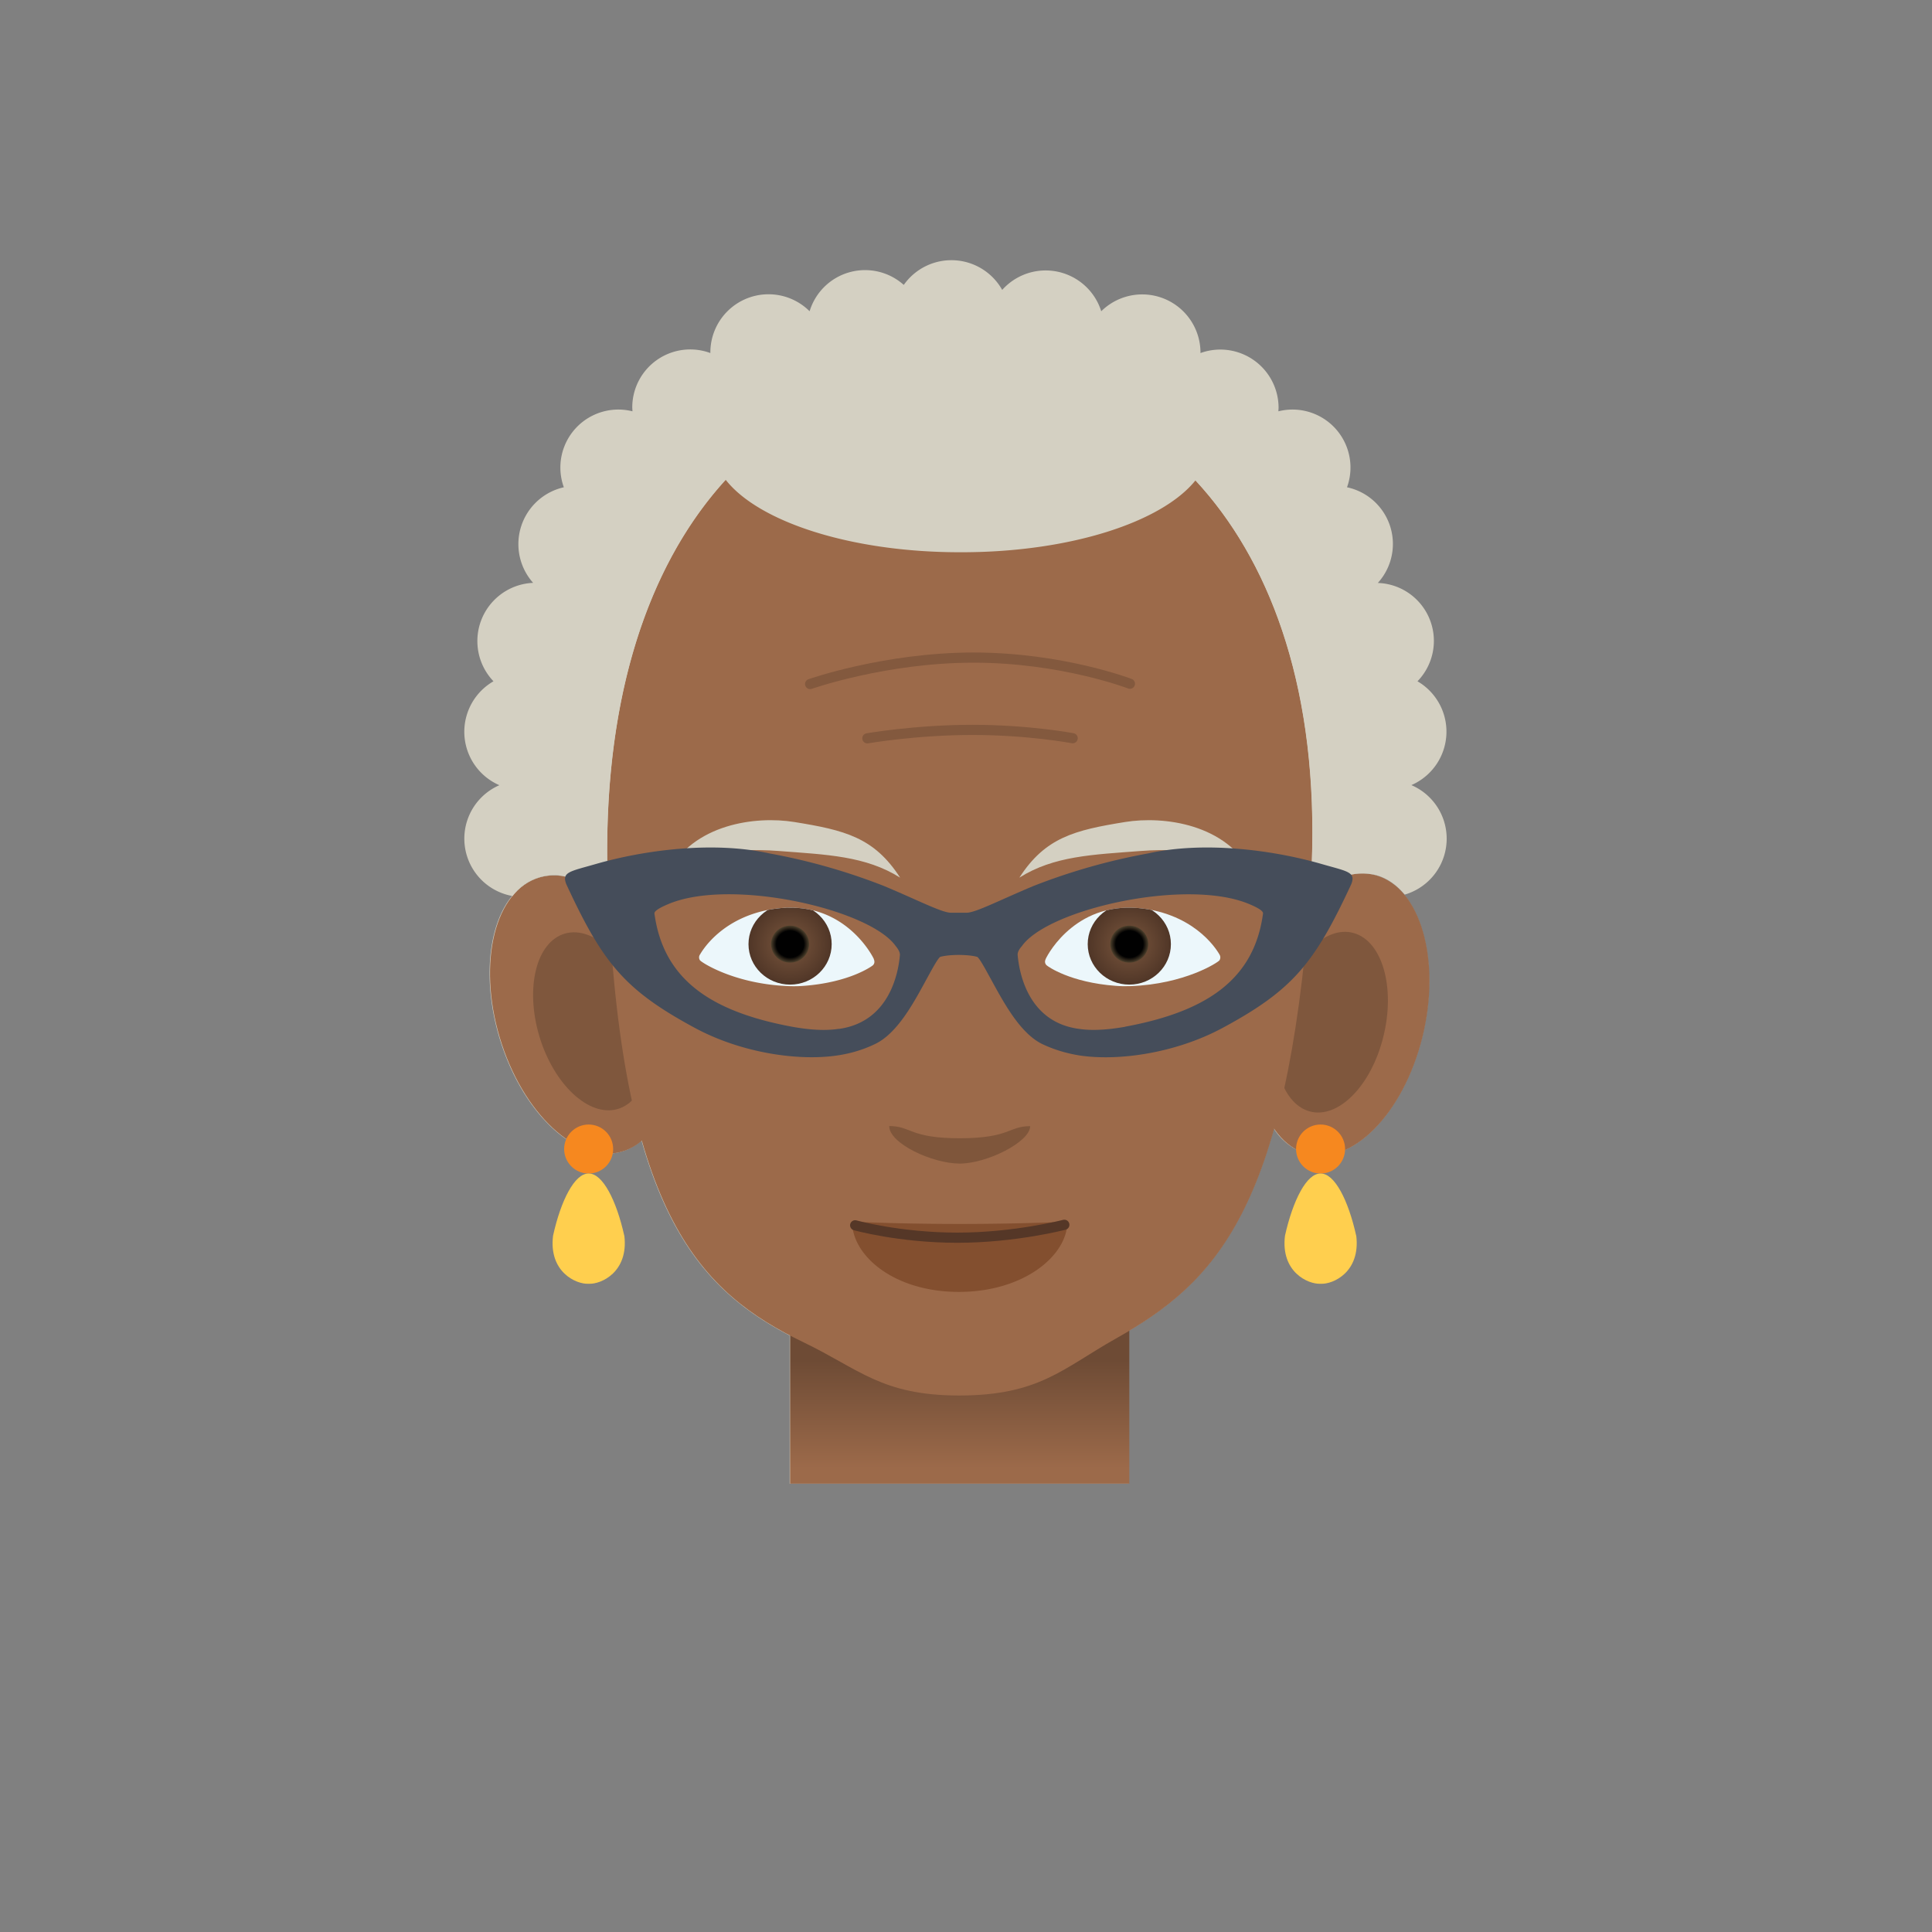 <svg xmlns="http://www.w3.org/2000/svg" xmlns:xlink="http://www.w3.org/1999/xlink" viewBox="0 0 190 190"><rect x="0" y="0" width="190" height="190" fill="#808080" stroke="none"/><path fill="#D4D0C2" d="M135.29 86.08a5.38 5.38 0 0 0-3.55.28 36.32 36.32 0 0 0 3.51-9.23c4.85-20.96-9.7-42-32.5-46.98-22.8-4.99-45.2 7.95-50.05 28.91a36.73 36.73 0 0 0 4.84 27.89c-1.65-.88-3.34-1.12-4.88-.54-4.29 1.62-5.78 8.92-3.34 16.3 2.44 7.37 7.9 12.04 12.18 10.42.58-.22 1.1-.55 1.59-.96 3.2 11.28 8.37 15.93 14.57 19.17v14.57h33.36v-15.04c6.1-3.65 11.02-8.37 14.25-19.88a5.89 5.89 0 0 0 3.2 2.48c4.4 1.24 9.48-3.87 11.37-11.44 1.88-7.56-.16-14.7-4.55-15.95z"/><g><path fill="#9C6A4A" d="M123.96 97.51c1.89-7.56 6.98-12.68 11.37-11.43 4.4 1.25 6.43 8.39 4.55 15.95-1.89 7.57-6.98 12.68-11.37 11.44-4.4-1.25-6.43-8.4-4.55-15.96z"/><path fill="#7F573D" d="M125.86 99.08c1.2-4.84 4.46-8.12 7.27-7.32 2.82.8 4.12 5.37 2.91 10.21-1.2 4.84-4.46 8.12-7.27 7.32-2.81-.8-4.12-5.37-2.91-10.21z"/><path fill="#9C6A4A" d="M64.89 96.84c-2.44-7.38-7.9-12.05-12.19-10.43-4.28 1.62-5.78 8.92-3.34 16.3 2.44 7.37 7.9 12.04 12.18 10.42 4.29-1.62 5.79-8.91 3.35-16.29z"/><path fill="#7F573D" d="M63.12 98.57c-1.57-4.73-5.06-7.71-7.8-6.68-2.75 1.04-3.7 5.7-2.15 10.43 1.57 4.72 5.06 7.7 7.8 6.67 2.75-1.03 3.7-5.7 2.15-10.42z"/><linearGradient id="s" x1="94.38" x2="94.38" y1="148.49" y2="133.83" gradientUnits="userSpaceOnUse"><stop offset=".28" stop-color="#9c6a4a"/><stop offset="1" stop-color="#6e4b35"/></linearGradient><path fill="url(#s)" d="M77.7 129.58h33.36v16.33H77.7z"/><path fill="#9C6A4A" d="M59.81 88.2c-1.63-35.02 15.86-51.26 34.5-51.26 18.66 0 37.08 16.55 34.51 51.26-2.28 30.8-9.26 37.92-19.1 43.45-5.2 2.93-7.53 5.59-15.4 5.59-7.6 0-9.84-2.61-15.27-5.22-10.14-4.89-17.78-12.42-19.24-43.82z"/><path fill="none" stroke="#83593E" stroke-miterlimit="10" d="M111.12 67.24s-6.68-2.57-15.37-2.57-16.08 2.6-16.08 2.6M105.49 72.6s-4.29-.82-9.86-.82c-5.58 0-10.33.83-10.33.83" stroke-linecap="round" stroke-linejoin="round"/><g><path fill="#7F563B" d="M87.45 110.75c0 1.7 4.24 3.68 6.93 3.68 2.7 0 6.93-2.14 6.93-3.68-2.13 0-2 1.19-6.93 1.19-4.92 0-4.77-1.2-6.92-1.2z"/></g><g><path fill="#834F2F" d="M104.97 120.15c0 3.33-4.28 6.9-10.67 6.9-6.4 0-10.5-3.57-10.5-6.9a257.81 257.81 0 0 0 21.17 0z"/><path fill="none" stroke="#553727" stroke-miterlimit="10" d="M84.1 120.5s4.36 1.22 10.05 1.22c5.68 0 10.52-1.27 10.52-1.27" stroke-linecap="round" stroke-linejoin="round"/></g><g><path fill="#ECF7FB" d="M85.94 94.32c-.3-.66-3.21-5.87-9.72-4.95-5.35.76-7.28 4.35-7.38 4.5a.5.5 0 0 0 0 .57c.14.2 3.38 2.34 8.74 2.54.5.02.99.01 1.48-.03 4.48-.34 6.64-1.9 6.77-2.01.19-.16.2-.4.1-.62z"/><defs><path id="t" d="M85.94 94.32c-.3-.66-3.21-5.87-9.72-4.95-5.35.76-7.28 4.35-7.38 4.5a.5.5 0 0 0 0 .57c.14.2 3.38 2.34 8.74 2.54.5.02.99.01 1.48-.03 4.48-.34 6.64-1.9 6.77-2.01.19-.16.2-.4.1-.62z"/></defs><clipPath id="u"><use xlink:href="#t" overflow="visible"/></clipPath><g clip-path="url(#u)"><radialGradient id="v" cx="74.3" cy="92.85" r="3.98" gradientTransform="matrix(1.028 0 0 1 1.32 0)" gradientUnits="userSpaceOnUse"><stop offset="0" stop-color="#7b573e"/><stop offset="1" stop-color="#503627"/></radialGradient><ellipse cx="77.7" cy="92.85" fill="url(#v)" rx="4.09" ry="3.98"/><radialGradient id="w" cx="74.3" cy="92.85" r="1.82" gradientTransform="matrix(1.028 0 0 1 1.32 0)" gradientUnits="userSpaceOnUse"><stop offset=".72" stop-color="#010101"/><stop offset="1" stop-color="#4d402c"/></radialGradient><ellipse cx="77.7" cy="92.85" fill="url(#w)" rx="1.87" ry="1.82"/></g><path fill="#ECF7FB" d="M102.83 94.32c.3-.66 3.2-5.87 9.71-4.95 5.35.76 7.29 4.35 7.39 4.5.11.17.11.4 0 .57-.14.2-3.38 2.34-8.74 2.54-.5.02-.99.01-1.48-.03-4.49-.34-6.65-1.9-6.77-2.01-.19-.16-.21-.4-.11-.62z"/><g><defs><path id="x" d="M102.83 94.32c.3-.66 3.2-5.87 9.71-4.95 5.35.76 7.29 4.35 7.39 4.5.11.17.11.4 0 .57-.14.2-3.38 2.34-8.74 2.54-.5.02-.99.01-1.48-.03-4.49-.34-6.65-1.9-6.77-2.01-.19-.16-.21-.4-.11-.62z"/></defs><clipPath id="y"><use xlink:href="#x" overflow="visible"/></clipPath><g clip-path="url(#y)"><radialGradient id="z" cx="-84.97" cy="92.85" r="3.98" gradientTransform="matrix(-1.028 0 0 1 23.72 0)" gradientUnits="userSpaceOnUse"><stop offset="0" stop-color="#7b573e"/><stop offset="1" stop-color="#503627"/></radialGradient><ellipse cx="111.06" cy="92.85" fill="url(#z)" rx="4.09" ry="3.98"/><radialGradient id="A" cx="-84.97" cy="92.85" r="1.82" gradientTransform="matrix(-1.028 0 0 1 23.72 0)" gradientUnits="userSpaceOnUse"><stop offset=".72" stop-color="#010101"/><stop offset="1" stop-color="#4d402c"/></radialGradient><ellipse cx="111.06" cy="92.85" fill="url(#A)" rx="1.87" ry="1.82"/></g></g></g><g><path fill="#D4D0C2" d="M76.6 83.69c4.7.36 8.52.48 11.92 2.62-2.55-3.96-5.45-4.67-10.4-5.47-3.81-.62-9.97.19-12.47 5.06 1.63-1.72 6.08-2.59 10.95-2.21zM112.17 83.69c-4.7.36-8.53.48-11.92 2.62 2.55-3.96 5.45-4.67 10.39-5.47 3.82-.62 9.98.19 12.48 5.06-1.64-1.72-6.08-2.59-10.95-2.21z"/></g><path fill="#D4D0C2" d="M138.8 77.21A5.73 5.73 0 0 0 139.4 67a5.7 5.7 0 0 0-3.9-9.67 5.7 5.7 0 0 0-3.03-9.41 5.7 5.7 0 0 0-6.75-7.47l.02-.34a5.73 5.73 0 0 0-7.68-5.39v-.04a5.73 5.73 0 0 0-9.76-4.07 5.73 5.73 0 0 0-9.74-2.1 5.73 5.73 0 0 0-9.68-.49 5.7 5.7 0 0 0-9.26 2.59 5.72 5.72 0 0 0-9.76 4.07v.04a5.7 5.7 0 0 0-7.68 5.39l.02.34a5.7 5.7 0 0 0-6.75 7.47 5.73 5.73 0 0 0-3.02 9.4 5.73 5.73 0 0 0-3.9 9.68 5.73 5.73 0 0 0 .58 10.22 5.73 5.73 0 0 0 1.3 10.9 5.1 5.1 0 0 1 4.75-2l.55.11c1.4.3 2.81 1.12 4.13 2.33l-.02-.37c-.89-19.14 3.94-32.66 11.55-41 3.25 4.14 12.33 7.12 23.02 7.12h.18c10.66 0 19.7-2.96 23-7.07 7.77 8.38 12.67 21.93 11.26 40.95l-.01.2a9.03 9.03 0 0 1 3.36-2.19 5.64 5.64 0 0 1 3.16-.13c1.08.3 2.02.97 2.8 1.91a5.73 5.73 0 0 0 .68-10.76z"/></g><g><circle cx="57.89" cy="113" r="2.41" fill="#F6881F"/><path fill="#FFCF4E" d="M61.4 121.52c.43 3.57-2.28 4.8-3.51 4.73-1.23.07-3.94-1.16-3.5-4.73.77-3.48 2.13-6.14 3.5-6.11 1.37-.03 2.73 2.63 3.5 6.1z"/><g><circle cx="129.87" cy="113" r="2.41" fill="#F6881F"/><path fill="#FFCF4E" d="M133.38 121.52c.43 3.57-2.27 4.8-3.5 4.73-1.24.07-3.95-1.16-3.51-4.73.78-3.48 2.13-6.14 3.5-6.11 1.38-.03 2.73 2.63 3.5 6.1z"/></g><g><path fill="#454D5A" d="M130.01 84.98c-4.74-1.37-11.53-2.29-17.11-1.05a60.54 60.54 0 0 0-11.26 3.2c-3.28 1.37-5.7 2.63-6.57 2.63h-1.56c-.88 0-3.3-1.26-6.58-2.63a60.54 60.54 0 0 0-11.25-3.2c-5.58-1.24-12.38-.32-17.12 1.05-2.5.72-3.34.78-2.87 1.97 3.6 7.78 5.73 10.4 12.63 14.13 4.65 2.51 10.3 3.29 14.07 2.71 1.27-.19 2.48-.55 3.63-1.1 2.39-1.11 4.09-4.57 5.35-6.85.42-.77.91-1.64 1.1-1.74.9-.25 2.73-.25 3.63 0 .19.1.68.97 1.1 1.74 1.27 2.28 2.97 5.74 5.35 6.86 1.15.54 2.37.9 3.63 1.1 3.78.57 9.42-.21 14.07-2.72 6.9-3.72 9.03-6.35 12.64-14.13.47-1.2-.38-1.25-2.88-1.97zm-47.53 16.2c-1.3.2-2.81.11-4.55-.2-8.12-1.5-12.7-4.72-13.57-11.14-.03-.2.35-.5 1.32-.91 6.14-2.64 19.83.47 22.4 4.1.2.24.44.59.42.9-.14 1.6-.95 6.57-6.02 7.26zm28.16-.2c-1.73.3-3.25.4-4.55.2-5.06-.68-5.87-5.66-6.01-7.26-.03-.3.21-.65.42-.88 2.56-3.64 16.25-6.74 22.4-4.11.97.41 1.34.7 1.31.91-.86 6.42-5.45 9.63-13.57 11.13z"/></g></g><path fill="none" d="M179.83-.53H10.17a10.7 10.7 0 0 0-10.7 10.7v169.66c0 5.9 4.8 10.7 10.7 10.7h169.66c5.9 0 10.7-4.8 10.7-10.7V10.17c0-5.9-4.8-10.7-10.7-10.7z"/></svg>